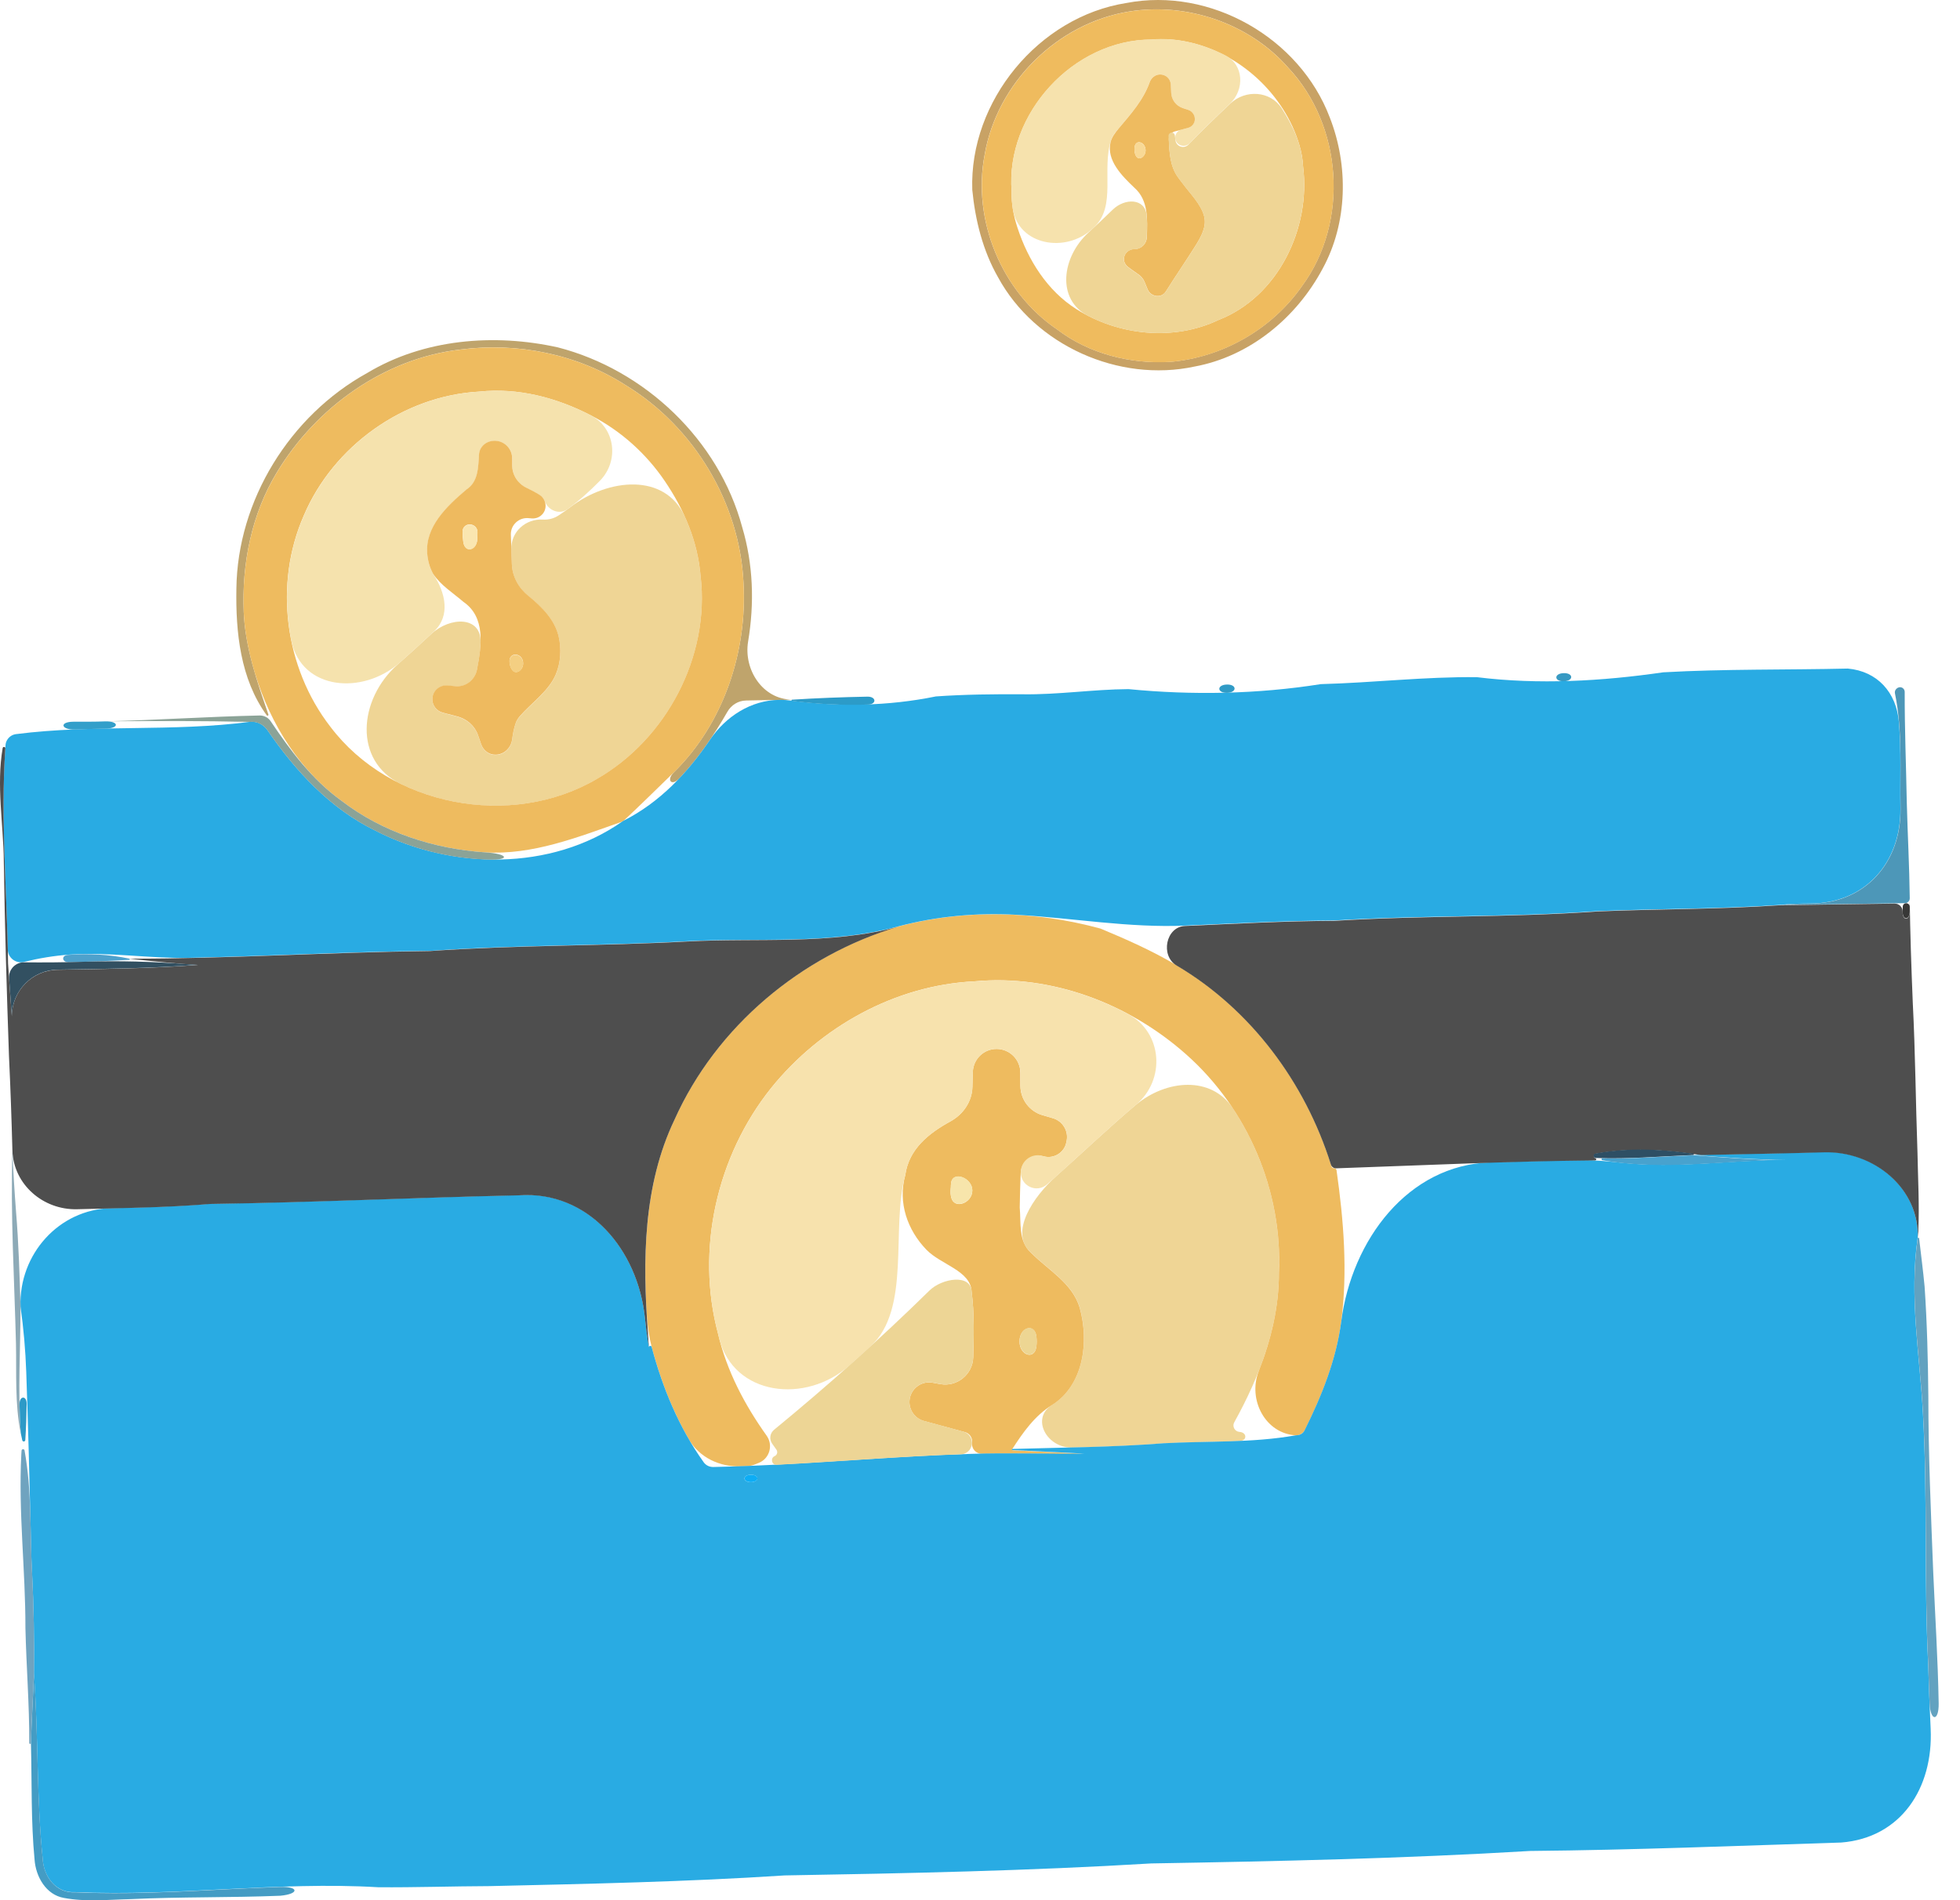 <svg width="33" height="32" viewBox="0 0 33 32" fill="none" xmlns="http://www.w3.org/2000/svg">
<path d="M16.37 3.197C16.318 1.704 17.488 0.281 18.967 0.05C20.379 -0.221 21.881 0.636 22.389 1.978C22.707 2.791 22.691 3.752 22.268 4.526C21.829 5.35 21.042 6.002 20.112 6.173C18.838 6.447 17.427 5.817 16.803 4.668C16.547 4.219 16.42 3.709 16.37 3.197ZM19.015 0.193C17.803 0.387 16.785 1.395 16.578 2.606C16.366 3.707 16.865 4.916 17.795 5.545C18.334 5.958 19.03 6.133 19.702 6.094C20.583 6.019 21.418 5.542 21.922 4.816C22.719 3.733 22.605 2.113 21.686 1.136C21.032 0.392 19.988 0.038 19.015 0.193Z" fill="#C8A265"/>
<path d="M19.016 0.194C19.99 0.039 21.033 0.394 21.687 1.138C22.606 2.114 22.72 3.735 21.923 4.817C21.419 5.543 20.584 6.021 19.704 6.095C19.032 6.134 18.335 5.959 17.796 5.547C16.866 4.918 16.367 3.708 16.579 2.607C16.786 1.396 17.804 0.389 19.016 0.194ZM17.033 3.225C17.027 3.436 17.066 3.637 17.13 3.832C17.309 4.382 17.635 4.898 18.123 5.206C18.828 5.651 19.757 5.75 20.516 5.388C21.52 4.998 22.071 3.843 21.94 2.806C21.934 2.68 21.912 2.56 21.878 2.444C21.626 1.584 20.867 0.887 19.99 0.705C19.794 0.664 19.593 0.649 19.389 0.667C18.073 0.668 16.929 1.916 17.033 3.225Z" fill="#EFBB5E"/>
<path d="M17.032 3.223C16.928 1.913 18.072 0.665 19.388 0.664C19.824 0.627 20.243 0.737 20.626 0.929C20.942 1.087 20.962 1.507 20.705 1.751C20.476 1.967 20.248 2.185 20.03 2.412C19.948 2.497 19.803 2.451 19.788 2.334C19.779 2.265 19.823 2.201 19.89 2.183C19.926 2.173 19.964 2.163 20 2.154C20.061 2.137 20.105 2.088 20.114 2.026C20.125 1.95 20.081 1.876 20.009 1.852C19.976 1.841 19.943 1.829 19.91 1.818C19.799 1.781 19.723 1.679 19.717 1.563C19.715 1.516 19.713 1.47 19.711 1.423C19.706 1.322 19.619 1.245 19.518 1.254C19.442 1.261 19.38 1.316 19.355 1.388C19.242 1.703 19.012 1.949 18.801 2.203C18.764 2.247 18.726 2.302 18.708 2.356C18.543 2.857 18.804 3.473 18.417 3.83C18.409 3.838 18.401 3.845 18.393 3.853C17.94 4.271 17.15 4.129 17.052 3.52C17.037 3.423 17.029 3.324 17.032 3.223Z" fill="#F6E2AD"/>
<path d="M19.356 1.388C19.381 1.316 19.443 1.261 19.519 1.255C19.62 1.246 19.708 1.323 19.712 1.424C19.714 1.47 19.716 1.517 19.719 1.563C19.724 1.68 19.8 1.781 19.911 1.819C19.944 1.83 19.977 1.841 20.01 1.852C20.082 1.877 20.126 1.951 20.116 2.026C20.107 2.089 20.062 2.138 20.001 2.154C19.921 2.175 19.829 2.2 19.774 2.215C19.715 2.233 19.676 2.289 19.679 2.351C19.689 2.568 19.701 2.796 19.828 2.976C19.855 3.015 19.884 3.052 19.913 3.089C20.04 3.262 20.218 3.434 20.273 3.637C20.322 3.815 20.221 3.991 20.123 4.147C19.963 4.402 19.791 4.651 19.631 4.906C19.609 4.941 19.58 4.966 19.54 4.978C19.453 5.004 19.357 4.958 19.323 4.874C19.306 4.831 19.288 4.789 19.27 4.746C19.248 4.693 19.21 4.649 19.162 4.617C19.105 4.578 19.048 4.538 18.993 4.496C18.857 4.392 18.934 4.194 19.105 4.194C19.216 4.195 19.306 4.103 19.31 3.992C19.318 3.693 19.339 3.373 19.099 3.161C18.889 2.962 18.626 2.698 18.698 2.396C18.719 2.308 18.776 2.235 18.833 2.166C19.036 1.925 19.249 1.688 19.356 1.388ZM19.125 2.624C19.175 2.719 19.291 2.635 19.288 2.528C19.283 2.384 19.115 2.34 19.102 2.484C19.097 2.535 19.103 2.583 19.125 2.624Z" fill="#EEBB60"/>
<path d="M20.715 1.744C20.97 1.503 21.389 1.529 21.579 1.823C21.771 2.121 21.921 2.442 21.94 2.806C22.07 3.843 21.519 4.999 20.516 5.389C19.826 5.717 18.998 5.666 18.324 5.322C17.78 5.044 17.877 4.326 18.328 3.915C18.465 3.79 18.599 3.663 18.731 3.534C18.939 3.33 19.28 3.337 19.306 3.627C19.317 3.747 19.312 3.872 19.308 3.994C19.305 4.105 19.215 4.197 19.104 4.197C18.933 4.196 18.856 4.395 18.992 4.498C19.047 4.54 19.103 4.581 19.161 4.619C19.209 4.651 19.247 4.696 19.269 4.748C19.287 4.791 19.305 4.833 19.322 4.876C19.356 4.96 19.451 5.006 19.538 4.98C19.578 4.968 19.608 4.943 19.63 4.908C19.79 4.653 19.961 4.404 20.122 4.149C20.22 3.993 20.321 3.817 20.272 3.639C20.217 3.436 20.039 3.264 19.911 3.092C19.883 3.054 19.854 3.017 19.826 2.978C19.688 2.78 19.687 2.525 19.674 2.289C19.673 2.265 19.689 2.242 19.712 2.235C19.744 2.225 19.776 2.247 19.781 2.28C19.784 2.308 19.788 2.336 19.791 2.364C19.805 2.47 19.936 2.512 20.01 2.435C20.238 2.197 20.476 1.97 20.715 1.744Z" fill="#EFD595"/>
<path d="M9.605 8.539C10.247 8.05 11.197 7.962 11.529 8.697C11.672 9.014 11.768 9.351 11.796 9.705C11.956 11.058 11.219 12.449 10.045 13.121C9.048 13.704 7.773 13.701 6.746 13.201C5.951 12.815 6.032 11.781 6.692 11.193C6.882 11.024 7.07 10.855 7.255 10.682C7.579 10.379 8.104 10.374 8.092 10.817C8.088 10.97 8.061 11.128 8.031 11.279C7.998 11.45 7.844 11.574 7.67 11.559C7.627 11.556 7.584 11.552 7.541 11.547C7.407 11.533 7.286 11.632 7.28 11.767C7.274 11.877 7.348 11.977 7.455 12.004C7.536 12.025 7.617 12.047 7.699 12.068C7.861 12.111 7.994 12.227 8.049 12.385C8.067 12.436 8.084 12.488 8.102 12.539C8.135 12.63 8.211 12.698 8.306 12.711C8.465 12.732 8.604 12.613 8.624 12.454C8.635 12.363 8.651 12.273 8.681 12.186C8.696 12.141 8.722 12.099 8.754 12.063C8.957 11.833 9.241 11.639 9.358 11.361C9.441 11.163 9.454 10.934 9.407 10.726C9.344 10.447 9.129 10.227 8.897 10.039C8.732 9.905 8.625 9.712 8.618 9.501C8.615 9.417 8.612 9.333 8.609 9.249C8.6 8.957 8.851 8.731 9.143 8.75C9.234 8.755 9.325 8.732 9.402 8.682C9.471 8.637 9.539 8.589 9.605 8.539Z" fill="#EFD595"/>
<path d="M19.122 18.608C19.635 18.181 20.393 18.111 20.76 18.668C21.295 19.481 21.578 20.459 21.533 21.436C21.535 22.33 21.209 23.179 20.781 23.952C20.742 24.021 20.789 24.108 20.869 24.114C20.997 24.122 21.001 24.262 20.873 24.267C20.446 24.286 20.018 24.284 19.592 24.306C19.079 24.347 18.566 24.364 18.052 24.377C17.625 24.388 17.35 23.885 17.714 23.659C18.251 23.321 18.338 22.588 18.18 22.022C18.056 21.603 17.645 21.386 17.356 21.091C16.982 20.756 17.406 20.145 17.78 19.81C18.228 19.41 18.663 18.995 19.122 18.608Z" fill="#EFD595"/>
<path d="M19.288 2.529C19.291 2.636 19.175 2.72 19.125 2.625C19.103 2.584 19.097 2.536 19.101 2.485C19.115 2.342 19.282 2.385 19.288 2.529Z" fill="#F8D996"/>
<path d="M6.181 6.282C7.136 5.707 8.32 5.612 9.393 5.85C10.858 6.228 12.101 7.408 12.496 8.877C12.683 9.504 12.703 10.162 12.596 10.802C12.516 11.282 12.847 11.78 13.334 11.781L13.222 11.786C13.002 11.788 12.781 11.792 12.561 11.797C12.431 11.799 12.313 11.872 12.248 11.985C12.018 12.386 11.754 12.774 11.437 13.109C11.303 13.249 11.212 13.134 11.351 13C12.185 12.177 12.584 10.972 12.518 9.812C12.455 8.471 11.685 7.19 10.54 6.49C9.721 5.963 8.714 5.761 7.752 5.886C6.47 6.034 5.323 6.859 4.663 7.952C4.234 8.658 4.069 9.498 4.104 10.317C4.131 10.911 4.328 11.476 4.519 12.033C4.525 12.05 4.501 12.061 4.491 12.046C4.046 11.434 3.967 10.646 3.98 9.912C3.998 8.423 4.883 6.999 6.181 6.282Z" fill="#BFA46C"/>
<path d="M4.664 7.953C5.323 6.86 6.47 6.035 7.752 5.887C8.714 5.762 9.722 5.964 10.541 6.491C11.686 7.191 12.455 8.471 12.518 9.813C12.584 10.973 12.186 12.178 11.351 13.001C11.07 13.273 10.793 13.549 10.505 13.817C10.5 13.821 10.495 13.826 10.489 13.829C10.482 13.834 10.474 13.838 10.466 13.84C9.726 14.099 8.967 14.402 8.169 14.354C7.302 14.296 6.438 14.016 5.745 13.482C5.624 13.395 5.511 13.3 5.404 13.198C4.753 12.58 4.345 11.732 4.171 10.852C4.136 10.676 4.112 10.499 4.104 10.318C4.069 9.499 4.235 8.659 4.664 7.953ZM5.114 8.684C4.608 9.837 4.792 11.244 5.562 12.238C6.574 13.579 8.6 13.965 10.045 13.12C11.219 12.448 11.955 11.057 11.796 9.704C11.749 9.118 11.517 8.577 11.19 8.097C10.878 7.638 10.455 7.258 9.962 7.002C9.379 6.699 8.73 6.525 8.067 6.595C6.792 6.665 5.611 7.512 5.114 8.684Z" fill="#EEBB5F"/>
<path d="M15.128 15.601C16.235 15.308 17.427 15.337 18.53 15.638C18.967 15.82 19.401 16.012 19.809 16.255C21.072 17 21.991 18.25 22.419 19.644C22.424 19.662 22.442 19.674 22.46 19.673C22.482 19.672 22.5 19.687 22.503 19.708C22.623 20.551 22.692 21.409 22.582 22.257C22.498 22.898 22.256 23.503 21.971 24.079C21.944 24.135 21.887 24.17 21.825 24.172C21.306 24.148 21.003 23.572 21.194 23.088C21.401 22.561 21.534 22.008 21.533 21.436C21.596 20.057 21.007 18.676 19.975 17.76C19.01 16.901 17.705 16.404 16.406 16.526C15.073 16.59 13.814 17.292 12.983 18.323C12.069 19.466 11.71 21.043 12.09 22.462C12.235 23.087 12.539 23.661 12.909 24.179C13.02 24.338 12.958 24.56 12.779 24.634C12.754 24.644 12.729 24.654 12.704 24.664C12.667 24.679 12.627 24.688 12.587 24.689C12.548 24.691 12.509 24.692 12.47 24.694C12.118 24.706 11.777 24.546 11.6 24.242C11.329 23.775 11.133 23.268 10.989 22.747C10.931 22.538 10.899 22.323 10.887 22.107C10.824 21.003 10.874 19.862 11.358 18.851C12.062 17.282 13.488 16.091 15.128 15.601Z" fill="#EEBB5F"/>
<path d="M16.379 18.056C16.384 17.837 16.564 17.662 16.783 17.665C17.001 17.667 17.178 17.844 17.179 18.063C17.179 18.136 17.18 18.21 17.18 18.284C17.181 18.514 17.332 18.716 17.552 18.78C17.61 18.797 17.668 18.814 17.726 18.831C17.89 18.878 17.991 19.043 17.959 19.21C17.957 19.218 17.956 19.226 17.954 19.234C17.921 19.41 17.744 19.52 17.572 19.473C17.382 19.42 17.192 19.559 17.185 19.756C17.178 19.949 17.171 20.142 17.169 20.335C17.192 20.589 17.144 20.904 17.355 21.093C17.644 21.387 18.055 21.605 18.179 22.024C18.337 22.59 18.25 23.323 17.713 23.661C17.421 23.842 17.226 24.12 17.043 24.403C17.042 24.404 17.042 24.404 17.041 24.405C17.035 24.412 17.04 24.423 17.049 24.424C17.454 24.446 17.86 24.46 18.264 24.483C17.687 24.49 17.11 24.47 16.534 24.482C16.433 24.484 16.354 24.397 16.367 24.297C16.377 24.216 16.327 24.14 16.248 24.118C16.018 24.055 15.788 23.993 15.558 23.931C15.404 23.889 15.301 23.744 15.313 23.585C15.329 23.39 15.508 23.251 15.7 23.285C15.745 23.293 15.789 23.301 15.833 23.309C16.114 23.359 16.377 23.145 16.386 22.859C16.397 22.489 16.406 22.119 16.359 21.751C16.342 21.397 15.843 21.3 15.597 21.045C15.28 20.716 15.114 20.256 15.242 19.788C15.302 19.352 15.636 19.085 16 18.886C16.216 18.768 16.365 18.553 16.372 18.308C16.375 18.224 16.377 18.14 16.379 18.056ZM16.01 19.961C16.01 19.983 16.009 20.005 16.006 20.027C16.001 20.076 16.005 20.121 16.015 20.164C16.063 20.374 16.37 20.265 16.371 20.049C16.371 19.834 16.039 19.711 16.013 19.925C16.011 19.937 16.01 19.949 16.01 19.961ZM17.45 22.514C17.426 22.273 17.164 22.349 17.165 22.591C17.165 22.826 17.421 22.91 17.449 22.676C17.456 22.622 17.456 22.568 17.45 22.514Z" fill="#EEBB5F"/>
<path d="M5.116 8.685C5.613 7.512 6.794 6.665 8.069 6.595C8.724 6.526 9.364 6.694 9.942 6.991C10.36 7.205 10.429 7.76 10.101 8.096C9.932 8.268 9.753 8.43 9.558 8.573C9.423 8.673 9.236 8.601 9.173 8.445C9.155 8.4 9.124 8.361 9.083 8.335C9.013 8.291 8.94 8.253 8.866 8.218C8.722 8.148 8.627 8.006 8.625 7.847C8.625 7.804 8.624 7.761 8.624 7.718C8.622 7.551 8.484 7.419 8.317 7.425C8.185 7.431 8.074 7.524 8.066 7.657C8.052 7.88 8.052 8.118 7.855 8.246C7.514 8.535 7.158 8.879 7.194 9.324C7.203 9.442 7.235 9.559 7.292 9.665C7.504 9.982 7.586 10.371 7.308 10.633C7.122 10.808 6.932 10.98 6.741 11.15C6.107 11.715 5.076 11.623 4.906 10.791C4.762 10.089 4.826 9.345 5.116 8.685Z" fill="#F5E2AD"/>
<path d="M8.065 7.654C8.073 7.522 8.184 7.428 8.316 7.423C8.483 7.416 8.621 7.549 8.623 7.715C8.623 7.758 8.624 7.801 8.624 7.844C8.626 8.004 8.721 8.146 8.865 8.215C8.941 8.251 9.015 8.29 9.087 8.335C9.125 8.359 9.153 8.395 9.17 8.437C9.231 8.589 9.111 8.746 8.948 8.73C8.933 8.729 8.917 8.727 8.902 8.726C8.738 8.709 8.596 8.84 8.601 9.005C8.607 9.169 8.612 9.333 8.618 9.497C8.625 9.709 8.732 9.902 8.897 10.035C9.129 10.223 9.344 10.443 9.407 10.722C9.454 10.931 9.441 11.16 9.358 11.357C9.241 11.636 8.957 11.829 8.754 12.059C8.722 12.096 8.696 12.137 8.681 12.183C8.651 12.269 8.635 12.359 8.623 12.451C8.603 12.609 8.464 12.728 8.306 12.707C8.211 12.694 8.135 12.626 8.102 12.535C8.084 12.484 8.066 12.433 8.049 12.381C7.994 12.223 7.861 12.107 7.699 12.065C7.617 12.043 7.536 12.022 7.455 12.001C7.347 11.973 7.274 11.874 7.28 11.763C7.286 11.628 7.406 11.529 7.541 11.543C7.584 11.548 7.627 11.552 7.67 11.556C7.844 11.571 7.998 11.447 8.031 11.275C8.112 10.862 8.173 10.391 7.803 10.136C7.627 9.984 7.421 9.858 7.291 9.662C7.234 9.556 7.202 9.44 7.193 9.321C7.157 8.876 7.513 8.532 7.854 8.243C8.051 8.115 8.051 7.877 8.065 7.654ZM7.88 8.834C7.825 8.847 7.789 8.893 7.788 8.949C7.788 9.009 7.792 9.068 7.8 9.125C7.826 9.32 8.03 9.271 8.036 9.075C8.037 9.037 8.038 8.998 8.039 8.96C8.041 8.877 7.961 8.816 7.88 8.834ZM8.624 11.282C8.688 11.368 8.805 11.285 8.808 11.177C8.813 10.988 8.561 10.965 8.579 11.154C8.584 11.203 8.598 11.246 8.624 11.282Z" fill="#EEBA5F"/>
<path d="M7.789 8.953C7.789 8.897 7.826 8.851 7.881 8.838C7.961 8.82 8.042 8.881 8.04 8.964C8.039 9.002 8.038 9.04 8.036 9.079C8.03 9.275 7.827 9.323 7.801 9.129C7.793 9.071 7.789 9.012 7.789 8.953Z" fill="#FAE6B0"/>
<path d="M8.808 11.181C8.805 11.288 8.687 11.372 8.624 11.286C8.597 11.25 8.583 11.206 8.579 11.158C8.561 10.969 8.812 10.992 8.808 11.181Z" fill="#F4CF82"/>
<path d="M26.329 11.473C26.163 11.477 26.161 11.341 26.327 11.336C26.495 11.331 26.497 11.469 26.329 11.473Z" fill="#389AC3"/>
<path d="M28.004 11.322C29.038 11.264 30.075 11.283 31.111 11.259C31.608 11.304 31.928 11.659 31.971 12.157C32.013 12.642 31.988 13.134 31.997 13.619C32.005 14.534 31.397 15.213 30.483 15.215C30.307 15.216 30.131 15.221 29.957 15.24C28.937 15.31 27.914 15.301 26.893 15.344C25.419 15.45 23.939 15.41 22.465 15.501C21.632 15.506 20.8 15.55 19.968 15.587C19.014 15.63 18.063 15.459 17.109 15.405C16.442 15.368 15.771 15.43 15.127 15.6C13.968 15.916 12.756 15.786 11.571 15.851C10.128 15.929 8.681 15.911 7.24 16.013C5.888 16.027 4.537 16.101 3.186 16.13C2.515 16.144 1.842 16.03 1.172 16.076C0.913 16.094 0.655 16.137 0.4 16.2C0.389 16.203 0.381 16.204 0.369 16.205C0.244 16.215 0.134 16.117 0.131 15.992C0.105 14.845 0.01 13.695 0.093 12.549C0.095 12.511 0.108 12.476 0.131 12.445C0.164 12.4 0.214 12.37 0.269 12.363C1.579 12.195 2.906 12.329 4.214 12.155C4.327 12.145 4.436 12.2 4.501 12.293C4.976 12.985 5.56 13.619 6.325 13.99C7.604 14.647 9.275 14.676 10.477 13.835L10.497 13.822C11.11 13.512 11.575 13.016 11.954 12.458C12.22 12.064 12.644 11.792 13.119 11.786C13.187 11.785 13.255 11.79 13.323 11.799C14.133 11.905 14.955 11.892 15.758 11.728C16.243 11.694 16.731 11.689 17.219 11.692C17.813 11.701 18.404 11.609 19 11.605C20.075 11.71 21.17 11.69 22.238 11.521C23.115 11.498 23.989 11.394 24.867 11.404C25.909 11.533 26.968 11.472 28.004 11.322Z" fill="#29ABE3"/>
<path d="M28.636 19.447C29.326 19.431 30.016 19.421 30.706 19.4C31.548 19.375 32.321 20.009 32.287 20.851C32.143 21.835 32.323 22.818 32.376 23.801C32.455 25.207 32.393 26.617 32.464 28.024C32.474 28.387 32.489 28.75 32.506 29.113C32.552 30.117 32.003 30.949 31.001 31.029C29.255 31.084 27.509 31.155 25.762 31.171C23.638 31.298 21.511 31.345 19.383 31.381C17.327 31.505 15.268 31.548 13.21 31.583C11.556 31.691 9.899 31.725 8.243 31.763C7.619 31.765 6.994 31.787 6.369 31.782C4.668 31.681 2.967 31.941 1.266 31.864C0.939 31.885 0.732 31.598 0.718 31.297C0.613 30.263 0.647 29.221 0.571 28.185C0.578 27.613 0.568 27.041 0.539 26.47C0.525 26.224 0.521 25.978 0.516 25.732C0.496 24.858 0.472 23.98 0.442 23.107C0.429 22.737 0.397 22.369 0.345 22.001C0.318 21.122 0.991 20.366 1.87 20.346C2.429 20.334 2.988 20.318 3.546 20.271C5.277 20.247 7.005 20.163 8.735 20.126C9.898 20.043 10.739 21.034 10.859 22.194C10.876 22.359 10.898 22.524 10.925 22.689C10.924 22.662 10.964 22.656 10.971 22.681C11.155 23.372 11.431 24.041 11.847 24.624C11.884 24.677 11.947 24.707 12.012 24.705C12.224 24.7 12.435 24.694 12.647 24.685C13.879 24.636 15.108 24.52 16.342 24.484C16.982 24.462 17.623 24.487 18.264 24.48C17.859 24.457 17.452 24.442 17.046 24.42C17.038 24.42 17.034 24.41 17.039 24.404C17.041 24.402 17.044 24.401 17.046 24.401C17.895 24.376 18.744 24.372 19.591 24.305C20.332 24.265 21.079 24.302 21.813 24.172C21.821 24.171 21.828 24.17 21.835 24.17C21.891 24.168 21.941 24.137 21.965 24.087C22.253 23.508 22.497 22.9 22.582 22.256C22.759 20.881 23.706 19.619 25.091 19.575C25.606 19.558 26.12 19.545 26.635 19.538C26.86 19.536 27.084 19.558 27.307 19.582C28.227 19.68 29.157 19.536 30.08 19.529C29.554 19.534 29.031 19.49 28.507 19.451L28.636 19.447ZM12.642 24.835C12.499 24.836 12.499 24.96 12.642 24.96C12.788 24.96 12.787 24.833 12.642 24.835Z" fill="#29ABE3"/>
<path d="M31.905 11.677C31.889 11.599 31.985 11.54 32.044 11.594C32.06 11.609 32.069 11.63 32.069 11.653C32.067 12.273 32.093 12.892 32.104 13.512C32.118 14.051 32.148 14.589 32.154 15.127C32.154 15.173 32.117 15.21 32.072 15.21L32.038 15.21C31.344 15.223 30.652 15.229 29.959 15.241C30.133 15.222 30.309 15.217 30.485 15.217C31.399 15.214 32.007 14.535 31.999 13.621C31.987 12.974 32.036 12.314 31.905 11.677Z" fill="#4D97B8"/>
<path d="M20.66 11.667C20.488 11.672 20.485 11.532 20.656 11.528C20.827 11.523 20.831 11.663 20.66 11.667Z" fill="#309BC6"/>
<path d="M13.335 11.783C13.758 11.756 14.181 11.74 14.604 11.732C14.755 11.729 14.764 11.86 14.614 11.865C14.187 11.88 13.759 11.858 13.334 11.803C13.322 11.801 13.323 11.784 13.335 11.783Z" fill="#2C9BC8"/>
<path d="M1.774 12.148C2.64 12.127 3.506 12.068 4.372 12.049C4.447 12.048 4.517 12.085 4.558 12.147C4.891 12.642 5.255 13.13 5.745 13.482C6.438 14.016 7.302 14.296 8.169 14.354C8.552 14.377 8.607 14.486 8.224 14.476C7.564 14.458 6.904 14.289 6.325 13.992C5.561 13.621 4.976 12.986 4.501 12.295C4.437 12.201 4.327 12.147 4.214 12.157C3.4 12.139 2.587 12.14 1.774 12.148Z" fill="#8BA397"/>
<path d="M1.272 12.285C1.025 12.295 0.991 12.155 1.238 12.154C1.419 12.153 1.599 12.156 1.774 12.148C2.007 12.145 2.011 12.266 1.778 12.27C1.609 12.274 1.44 12.278 1.272 12.285Z" fill="#339FCA"/>
<path d="M0.045 12.597C0.045 12.594 0.046 12.593 0.047 12.591C0.058 12.57 0.092 12.579 0.09 12.602C0.008 13.809 0.12 15.019 0.136 16.227C0.155 16.523 0.177 16.819 0.199 17.115C0.201 16.686 0.543 16.337 0.972 16.331C1.76 16.319 2.547 16.31 3.333 16.25C2.985 16.23 2.638 16.194 2.293 16.158L2.177 16.145C3.866 16.145 5.552 16.035 7.24 16.016C8.682 15.914 10.129 15.933 11.572 15.855C12.757 15.79 13.969 15.919 15.128 15.604C13.488 16.093 12.062 17.284 11.358 18.853C10.826 19.964 10.818 21.231 10.908 22.433C10.913 22.498 10.922 22.628 10.926 22.693C10.898 22.528 10.876 22.363 10.859 22.198C10.74 21.038 9.899 20.047 8.735 20.13C7.006 20.167 5.277 20.251 3.547 20.275C2.798 20.338 2.047 20.344 1.297 20.364C0.727 20.378 0.23 19.949 0.209 19.38C0.195 18.845 0.176 18.311 0.151 17.778C0.113 16.686 0.08 15.594 0.064 14.503C0.057 13.868 -0.063 13.227 0.045 12.597Z" fill="#4E4E4E"/>
<path d="M32.153 15.131C32.161 15.717 32.181 16.303 32.205 16.888C32.248 17.727 32.254 18.567 32.284 19.406C32.292 19.849 32.318 20.292 32.298 20.735L32.288 20.857C32.322 20.015 31.549 19.381 30.707 19.406C30.032 19.426 29.357 19.436 28.682 19.451C28.652 19.452 28.621 19.45 28.591 19.445C28.02 19.358 27.436 19.324 26.866 19.43C26.825 19.438 26.823 19.493 26.863 19.506C26.883 19.512 26.878 19.541 26.857 19.542C25.403 19.555 23.951 19.625 22.498 19.675C22.457 19.677 22.42 19.651 22.408 19.612C21.975 18.232 21.061 16.998 19.809 16.259C19.533 16.094 19.629 15.608 19.95 15.594C20.788 15.556 21.627 15.511 22.466 15.507C23.941 15.415 25.42 15.455 26.895 15.349C27.915 15.306 28.938 15.315 29.959 15.245C30.605 15.234 31.252 15.227 31.9 15.217C31.975 15.216 32.035 15.277 32.034 15.351C32.031 15.512 32.152 15.511 32.153 15.35C32.153 15.305 32.153 15.259 32.153 15.213V15.131Z" fill="#4E4E4E"/>
<path d="M32.036 15.268C32.037 15.236 32.062 15.211 32.094 15.211C32.127 15.21 32.154 15.237 32.154 15.27C32.154 15.294 32.154 15.318 32.154 15.343C32.153 15.504 32.031 15.505 32.034 15.344C32.035 15.319 32.035 15.293 32.036 15.268Z" fill="#383837"/>
<path d="M1.157 16.204C1.04 16.206 1.029 16.089 1.146 16.081C1.49 16.055 1.835 16.072 2.177 16.144C2.19 16.145 2.189 16.163 2.177 16.164C1.837 16.183 1.497 16.197 1.157 16.204Z" fill="#4EA1CC"/>
<path d="M0.153 16.474C0.143 16.336 0.247 16.217 0.385 16.206C0.742 16.21 1.098 16.207 1.455 16.195C2.013 16.178 2.572 16.194 3.128 16.235C3.197 16.24 3.265 16.244 3.333 16.248C2.548 16.308 1.76 16.317 0.973 16.329C0.544 16.335 0.201 16.684 0.199 17.113C0.184 16.9 0.168 16.687 0.153 16.474Z" fill="#325061"/>
<path d="M12.983 18.324C13.814 17.293 15.072 16.592 16.406 16.527C17.302 16.443 18.201 16.654 18.99 17.075C19.575 17.387 19.631 18.185 19.122 18.609C18.612 19.039 18.133 19.503 17.631 19.944C17.451 20.102 17.177 19.97 17.187 19.73C17.194 19.546 17.37 19.417 17.547 19.465C17.556 19.468 17.564 19.47 17.573 19.473C17.746 19.52 17.922 19.41 17.955 19.234C17.957 19.226 17.958 19.218 17.96 19.21C17.992 19.043 17.891 18.878 17.727 18.831C17.669 18.814 17.611 18.797 17.553 18.78C17.332 18.716 17.182 18.514 17.181 18.284C17.18 18.21 17.18 18.136 17.18 18.062C17.179 17.844 17.002 17.667 16.784 17.664C16.564 17.662 16.385 17.837 16.38 18.056C16.378 18.14 16.375 18.224 16.373 18.308C16.366 18.553 16.216 18.768 16 18.886C15.637 19.085 15.303 19.352 15.242 19.788C14.995 20.693 15.347 22.043 14.655 22.676C14.539 22.782 14.422 22.887 14.305 22.992C13.563 23.653 12.354 23.505 12.109 22.542C12.102 22.516 12.096 22.49 12.09 22.463C11.71 21.045 12.069 19.467 12.983 18.324Z" fill="#F7E2AD"/>
<path d="M0.209 19.379C0.222 19.721 0.244 20.063 0.27 20.405C0.314 20.937 0.33 21.471 0.346 22.005C0.344 22.714 0.301 23.424 0.348 24.131C0.249 23.637 0.279 23.13 0.269 22.63C0.242 21.547 0.175 20.463 0.209 19.379Z" fill="#8DAAB7"/>
<path d="M26.859 19.5C26.82 19.488 26.821 19.434 26.861 19.426C27.405 19.324 27.962 19.35 28.509 19.428C28.524 19.43 28.523 19.451 28.508 19.451C27.961 19.473 27.416 19.523 26.868 19.501C26.865 19.501 26.862 19.501 26.859 19.5Z" fill="#2E4F64"/>
<path d="M16.006 20.024C16.009 20.002 16.01 19.98 16.01 19.958C16.01 19.946 16.011 19.934 16.013 19.922C16.039 19.708 16.371 19.831 16.371 20.046C16.37 20.262 16.063 20.371 16.015 20.162C16.005 20.118 16.001 20.073 16.006 20.024Z" fill="#F7E5AB"/>
<path d="M26.974 19.538C26.957 19.533 26.962 19.507 26.98 19.507C27.49 19.519 27.999 19.474 28.509 19.454C29.032 19.493 29.556 19.538 30.082 19.532C29.047 19.541 28.002 19.72 26.974 19.538Z" fill="#48A2CE"/>
<path d="M32.288 20.854C32.289 20.84 32.31 20.84 32.312 20.854C32.342 21.124 32.379 21.395 32.404 21.666C32.446 22.28 32.461 22.897 32.467 23.513C32.467 24.5 32.511 25.485 32.549 26.471C32.581 27.21 32.628 27.947 32.641 28.687C32.645 28.997 32.501 28.992 32.488 28.683C32.479 28.464 32.471 28.246 32.465 28.028C32.394 26.62 32.456 25.211 32.377 23.804C32.324 22.822 32.144 21.838 32.288 20.854Z" fill="#63A2C0"/>
<path d="M15.647 21.735C15.861 21.524 16.345 21.449 16.359 21.749C16.406 22.117 16.397 22.488 16.386 22.858C16.377 23.143 16.114 23.358 15.833 23.308C15.789 23.3 15.745 23.292 15.7 23.284C15.508 23.25 15.329 23.389 15.314 23.584C15.301 23.743 15.404 23.888 15.558 23.929C15.779 23.989 16.001 24.05 16.222 24.11C16.316 24.136 16.376 24.227 16.363 24.323C16.351 24.417 16.273 24.488 16.178 24.491C15.142 24.527 14.109 24.615 13.075 24.668C12.993 24.672 12.967 24.555 13.042 24.522C13.084 24.504 13.099 24.452 13.073 24.414C13.049 24.38 13.024 24.346 13.001 24.312C12.948 24.237 12.963 24.135 13.033 24.078C13.937 23.336 14.812 22.555 15.647 21.735Z" fill="#EDD595"/>
<path d="M0.329 23.648C0.326 23.502 0.451 23.497 0.449 23.644C0.446 23.846 0.439 24.049 0.426 24.251C0.424 24.281 0.382 24.284 0.375 24.255C0.37 24.228 0.359 24.175 0.351 24.142C0.35 24.134 0.348 24.126 0.348 24.118C0.338 23.962 0.332 23.805 0.329 23.648Z" fill="#2D9AC7"/>
<path d="M17.166 22.588C17.165 22.346 17.427 22.269 17.451 22.511C17.457 22.565 17.457 22.619 17.45 22.673C17.422 22.907 17.166 22.823 17.166 22.588Z" fill="#EDD693"/>
<path d="M0.363 24.429C0.365 24.4 0.407 24.396 0.413 24.425C0.537 25.101 0.503 25.79 0.54 26.474C0.569 27.045 0.579 27.617 0.572 28.189C0.556 28.578 0.532 28.966 0.52 29.355C0.52 29.361 0.516 29.366 0.511 29.368C0.502 29.37 0.493 29.364 0.493 29.355C0.495 28.709 0.443 28.063 0.428 27.417C0.43 26.442 0.308 25.467 0.359 24.491C0.36 24.474 0.361 24.453 0.363 24.429Z" fill="#6FA3BF"/>
<path d="M12.643 24.96C12.5 24.959 12.5 24.836 12.643 24.835C12.789 24.833 12.789 24.96 12.643 24.96Z" fill="#0DADF5"/>
<path d="M0.572 28.188C0.648 29.224 0.614 30.266 0.719 31.3C0.734 31.6 0.94 31.887 1.268 31.867C2.415 31.919 3.562 31.817 4.71 31.777C5.035 31.765 5.044 31.895 4.719 31.925C3.881 31.959 3.041 31.942 2.203 31.982C1.828 31.99 1.449 32.032 1.077 31.962C0.774 31.91 0.602 31.602 0.582 31.317C0.52 30.668 0.538 30.015 0.521 29.364C0.532 28.972 0.557 28.58 0.572 28.188Z" fill="#449CC4"/>
</svg>
